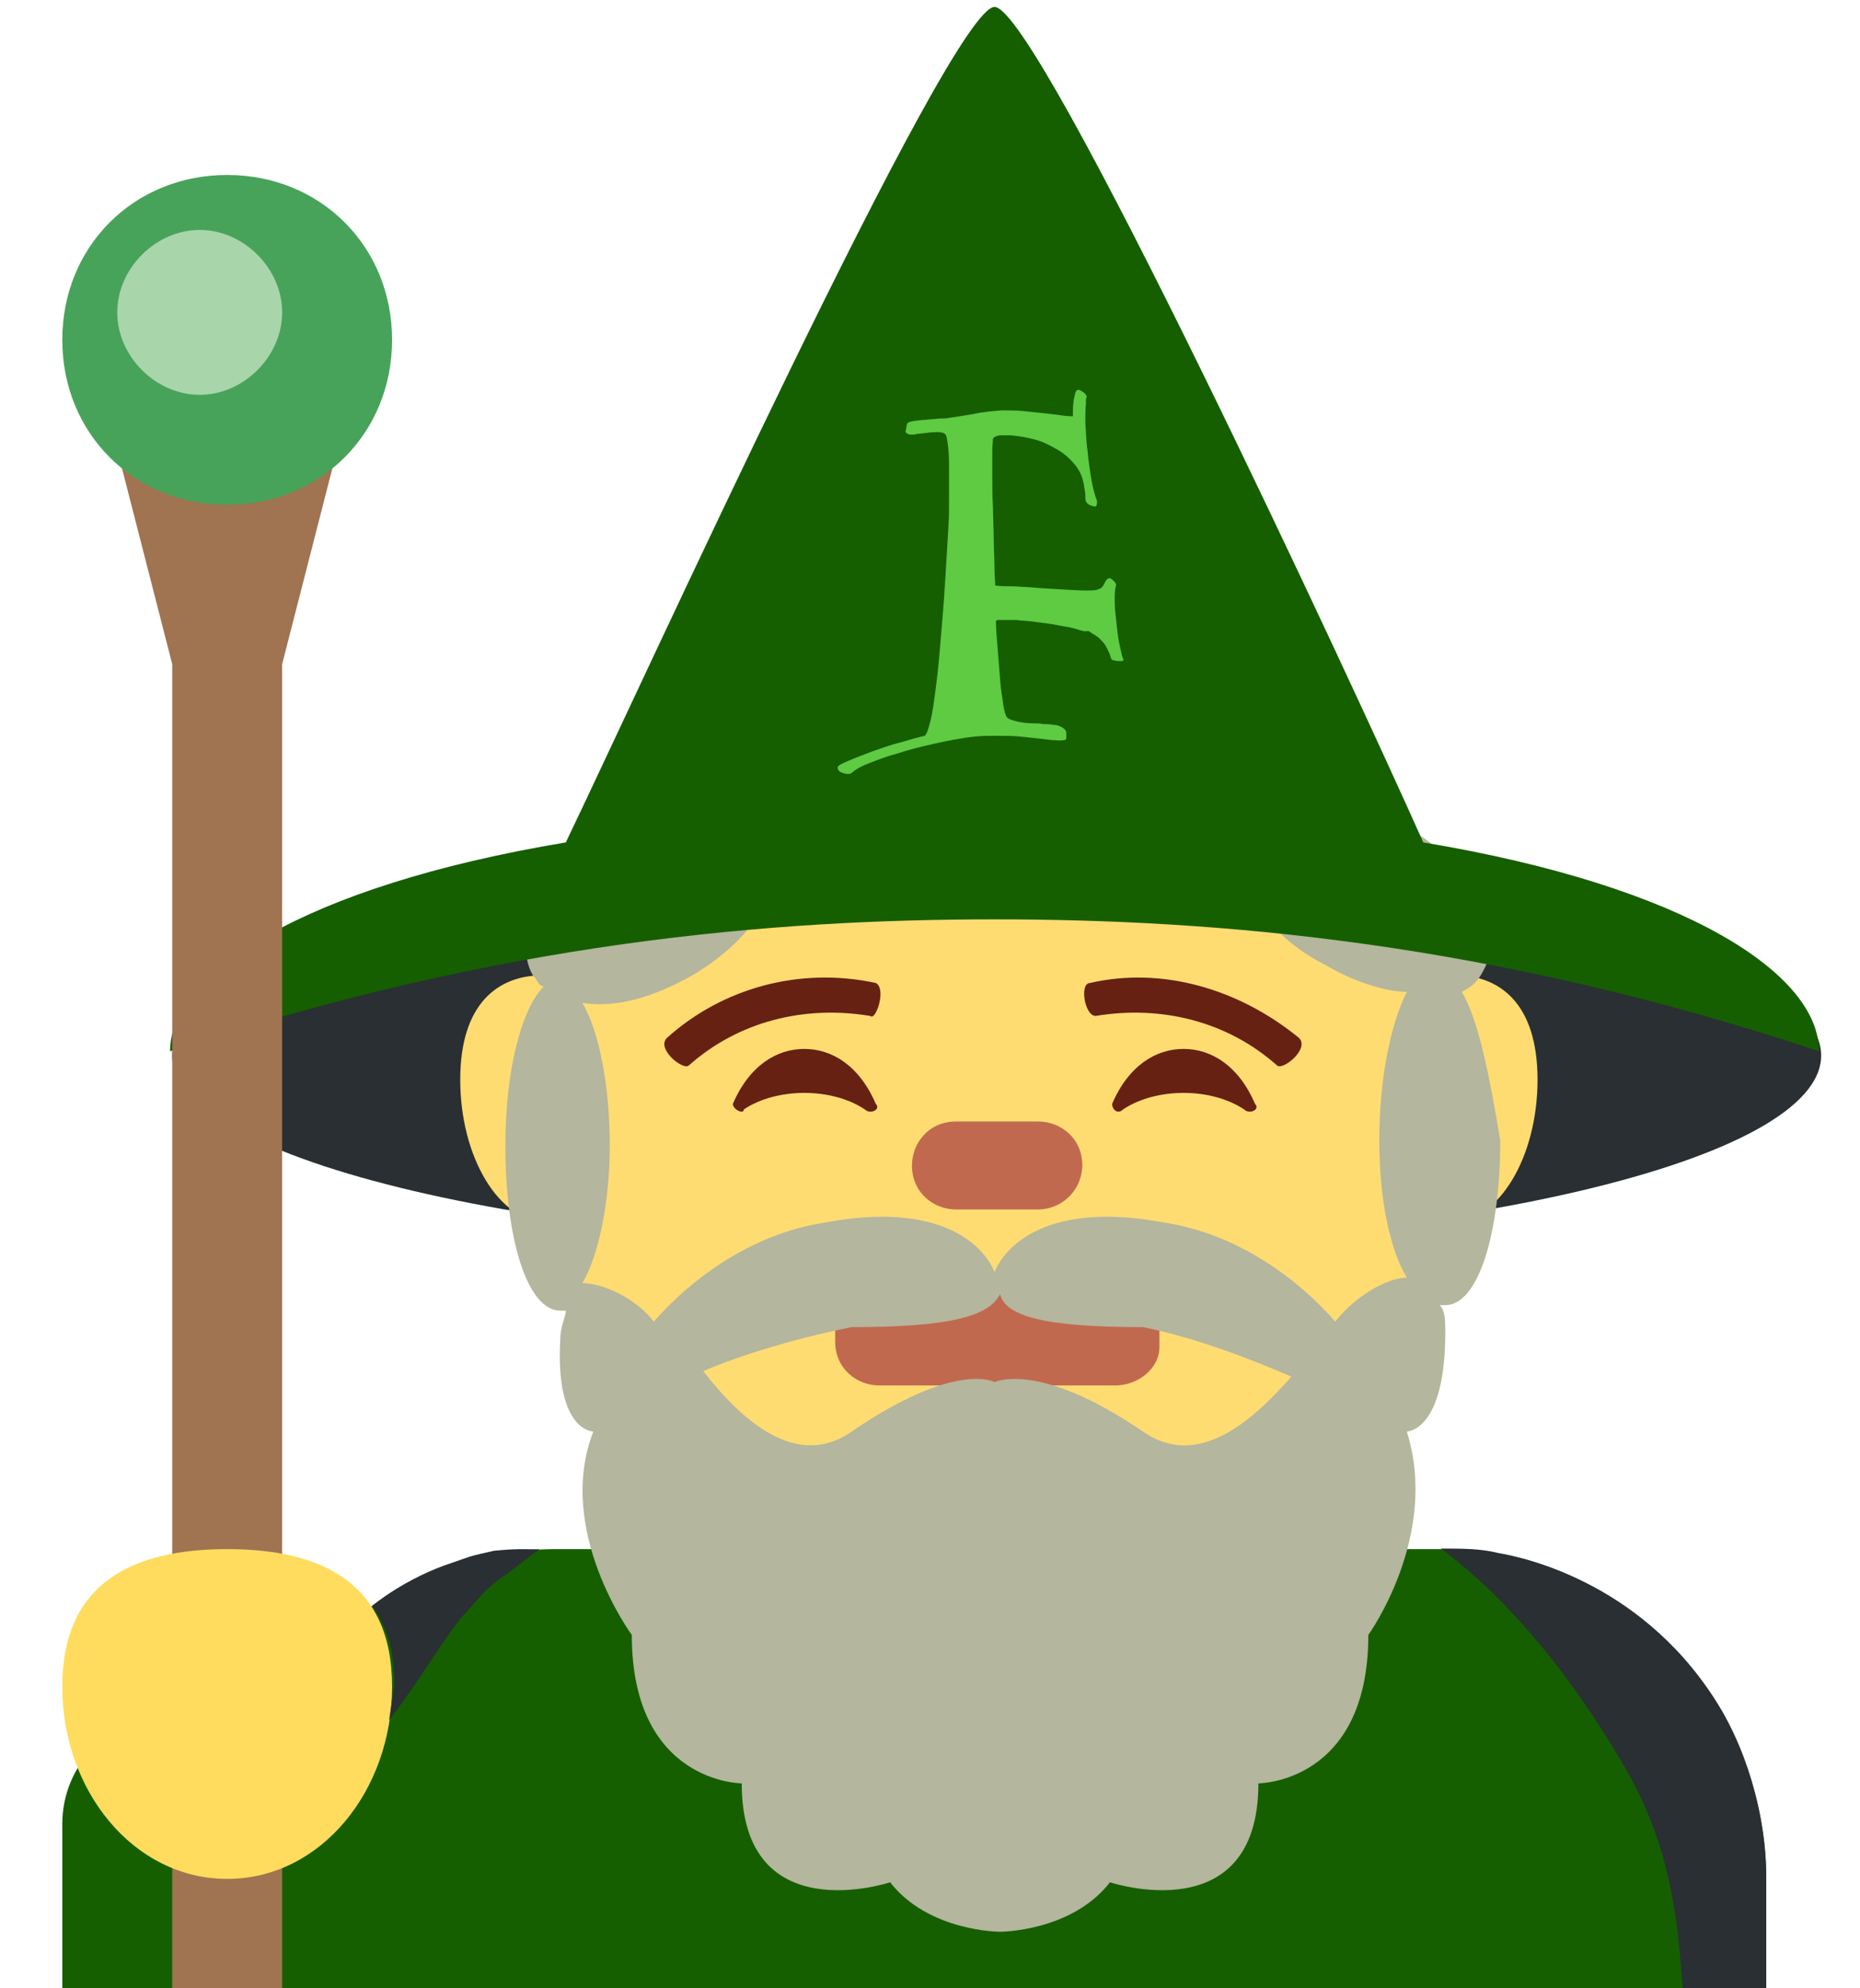 <svg version="1.1" id="svg2" xmlns="http://www.w3.org/2000/svg" xmlns:xlink="http://www.w3.org/1999/xlink" x="0" y="0" viewBox="0 0 253.8 271.3" xml:space="preserve"><style>.st1{fill:#155f00}.st2{fill:#292f33}.st4{fill:#c1694f}.st10{fill:#662113}.st14{fill:none;stroke:#000;stroke-width:.3}</style><g id="g10" transform="matrix(1.25 0 0 -1.25 0 45)"><g id="g12"><defs><path id="SVGID_1_" d="M-102.2-284h421.9v421.9h-421.9z"/></defs><clipPath id="SVGID_2_"><use xlink:href="#SVGID_1_" overflow="visible"/></clipPath><g id="g14" clip-path="url(#SVGID_2_)"><g id="g20" transform="translate(26 8)"><path id="path22" class="st1" d="M131.4-141.1H34.8c-15 0-27.6-9-33-22.2-2.4 2.4-5.4 4.2-9 4.2-6.6 0-12-5.4-12-12v-18h186v12c0 19.8-16.2 36-35.4 36"/></g><g id="g24" transform="translate(14 9)"><path id="path26" class="st1" d="M70.8-136.1h48s6-54-24-54-24 54-24 54"/></g><g id="g28" transform="translate(33 16.976)"><path id="path30" class="st2" d="M165.8-96.2c0-11.4-40.2-21-90-21s-90 9.6-90 21 40.2 21 90 21 90-9.6 90-21"/></g><g id="g32" transform="translate(26.34 18.437)"><path id="path34" d="M132.5-88.9c-4.8 21.6-25.2 51.6-49.8 51.6s-45-30.6-49.8-51.6c-4.8 0-9-3-9-11.4s4.2-15.6 9.6-15.6c6.6-26.4 25.8-48 49.2-48s42.6 21.6 49.2 48c5.4 0 9.6 7.2 9.6 15.6s-4.2 11.4-9 11.4" fill="#ffdc72"/></g><g id="g44" transform="translate(18.75 14.176)"><path id="path46" class="st4" d="M94.6-110.2h-9c-2.4 0-4.8 1.8-4.8 4.8 0 2.4 1.8 4.8 4.8 4.8h9c2.4 0 4.8-1.8 4.8-4.8-.1-3-2.5-4.8-4.8-4.8"/></g><g id="g48" transform="translate(20.167 10.967)"><path id="path50" class="st4" d="M101.6-126.2H75.8c-2.4 0-4.8 1.8-4.8 4.8v1.8c0 2.4 1.8 4.8 4.8 4.8h25.8c2.4 0 4.8-1.8 4.8-4.8v-2.4c0-2.4-2.4-4.2-4.8-4.2"/></g><g id="g52" transform="translate(20.667 10.13)"><path id="path54" d="M104.1-130.4c-11.4 7.8-16.2 5.4-16.2 5.4s-4.2 2.4-15.6-5.4c-6-4.2-12 1.2-16.2 6.6 4.2 1.8 10.2 3.6 16.2 4.8 10.8 0 15 1.2 16.2 3.6.6-2.4 4.8-3.6 15.6-3.6 6-1.2 12-3.6 16.2-5.4-4.2-4.8-10.2-10.2-16.2-6m34.8 48c1.2.6 1.8 1.2 2.4 2.4 2.4 4.2-1.2 11.4-8.4 15.6s-15 4.2-17.4 0 1.2-11.4 8.4-15c3-1.8 6.6-3 9-3-1.8-3.6-3-9.6-3-16.2s1.2-12 3-15c-2.4 0-6-2.4-7.8-4.8-4.2 4.8-10.8 9.6-18.6 10.8-12.6 2.4-17.4-2.4-18.6-5.4-1.2 3-6 7.8-18.6 5.4-7.8-1.2-14.4-6-18.6-10.8-1.8 2.4-5.4 4.2-7.8 4.2 1.8 3 3 9 3 15 0 6.6-1.2 12.6-3 15.6 3.6-.6 7.8.6 12 3 7.2 4.2 10.8 10.8 8.4 15s-10.2 4.2-17.4 0-10.8-10.8-8.4-15c.6-.6.6-1.2 1.2-1.2-2.4-2.4-4.2-9-4.2-17.4 0-10.2 2.4-18 6-18h.6c0-.6-.6-1.8-.6-3-.6-10.2 3.6-10.2 3.6-10.2-4.2-10.8 4.2-22.2 4.2-22.2 0-16.2 12-16.2 12-16.2 0-16.2 16.2-10.8 16.2-10.8 4.2-5.4 12-5.4 12-5.4s7.8 0 12 5.4c0 0 16.2-5.4 16.2 10.8 0 0 12 0 12 16.2 0 0 7.8 10.8 4.2 22.2 0 0 4.2 0 4.2 10.8 0 1.2 0 2.4-.6 3h.6c3.6 0 6 7.8 6 18-1.2 7.2-2.4 13.2-4.2 16.2" fill="#b4b69d"/></g><g id="g56" transform="translate(25.765 20.843)"><path id="path58" class="st1" d="M129.6-76.8c-7.2 16.2-42 91.2-46.8 91.2s-39-75-46.8-91.2C7.2-81.6-7.2-91.2-7.2-99.6c36 12 66 14.4 90 14.4s54-2.4 90-14.4c0 8.4-14.4 18-43.2 22.8"/></g><g id="g60" transform="translate(5)"><path id="path62" d="M25.8-181.1h-12v144.6l-6 23.4h24l-6-23.4v-144.6z" fill="#a07351"/></g><g id="g64" transform="translate(7 30)"><path id="path66" d="M35.8-31.1c0-10.2-7.8-18-18-18s-18 7.8-18 18 7.8 18 18 18 18-7.8 18-18" fill="#48a35a"/></g><g id="g68" transform="translate(5 30.5)"><path id="path70" d="M25.8-28.6c0-4.8-4.2-9-9-9s-9 4.2-9 9 4.2 9 9 9 9-4.2 9-9" fill="#a9d5ab"/></g><g id="g72" transform="translate(7 5.5)"><path id="path74" d="M35.8-153.6c0-11.4-7.8-21-18-21s-18 9.6-18 21 7.8 15 18 15 18-3.6 18-15" fill="#ffdc5d"/></g></g></g><path class="st10" d="M95-74.9c-7.2 1.2-14.4-.6-19.8-5.4-.6-.6-3.6 1.8-2.4 3 6 5.4 14.4 7.8 22.8 6 1.2-.6 0-4.2-.6-3.6M139.4-80.3c-5.4 4.8-12.6 6.6-19.8 5.4-1.2 0-1.8 3.6-.6 3.6 7.8 1.8 16.2-.6 22.8-6 1.2-1.2-1.8-3.6-2.4-3M137-84.5c-1.8 4.2-4.8 6-7.8 6s-6-1.8-7.8-6c0-.6.6-1.2 1.2-.6 1.8 1.2 4.2 1.8 6.6 1.8 2.4 0 4.8-.6 6.6-1.8.6-.6 1.8 0 1.2.6M80-84.5c0-.6 1.2-1.2 1.2-.6 1.8 1.2 4.2 1.8 6.6 1.8s4.8-.6 6.6-1.8c.6-.6 1.8 0 1.2.6-1.8 4.2-4.8 6-7.8 6s-6-1.8-7.8-6"/></g><path class="st2" d="M53.8 229.9c0-4.2-.6-7.2-3-10.8 0 0 4.5-3.8 11-5.9 3.1-1.1 2.6-.9 5.6-1.6 3.1-.3 3.8-.2 6.2-.2-1.8 1.3-3.7 2.9-5.5 4.1-2.4 1.8-3 3-4.8 4.8-3 3.6-6 9-10.2 14.4"/><path d="M147.4 86c-.6-.2-1.3-.4-2-.5-.7-.1-1.5-.3-2.3-.4-.8-.1-1.6-.2-2.3-.3-.8-.1-1.5-.1-2.1-.2h-2.5c-.2 0-.3.1-.3.2 0 1 .1 2.1.2 3.3.1 1.3.2 2.5.3 3.8.1 1.3.2 2.4.4 3.5.1 1.1.3 1.9.5 2.3.1.3.5.5 1.3.7.7.2 1.6.3 2.5.3.4 0 .8 0 1.2.1.4 0 .9 0 1.4.1.5 0 1 .2 1.3.4.3.2.5.4.5.7v.8c0 .2-.6.3-1.6.2-.4 0-1-.1-1.9-.2-.9-.1-1.8-.2-2.8-.3-1-.1-2.1-.1-3.2-.1s-2.1 0-2.9.1c-2 .2-3.9.6-5.7 1-1.8.4-3.4.8-4.9 1.3-1.5.4-2.8.9-3.8 1.3-1.1.4-1.8.8-2.3 1.2-.2.2-.4.3-.5.3h-.4c-.1 0-.4-.1-.7-.2-.4-.2-.5-.4-.5-.7 0-.2.5-.5 1.5-.9.9-.4 2-.8 3.3-1.3 1.2-.4 2.5-.9 3.8-1.2 1.3-.4 2.4-.7 3.3-.9.3-.3.5-1 .8-2.2.3-1.2.5-2.9.8-5.2.3-2.3.5-5.1.8-8.6.3-3.4.5-7.5.8-12.3.1-1.3.1-2.7.1-4v-3.8c0-1.2 0-2.2-.1-3.1-.1-.9-.2-1.5-.3-1.8-.1-.2-.4-.4-.8-.4-.4-.1-.8 0-1.3 0-.7.1-1 .1-1.7.2-.1 0-.3 0-.5.1h-.6c-.2 0-.3-.1-.5-.2-.1-.1-.2-.2-.1-.4.1-.4.1-.7.2-.9.1-.2.5-.3 1.2-.4.3 0 .6-.1 1-.1s.8-.1 1.2-.1c.4 0 .8-.1 1.3-.1.4 0 .8 0 1.1-.1.9-.1 1.9-.3 3.2-.5 1.3-.3 2.6-.4 3.9-.5 1 0 2 0 3 .1s2 .2 2.9.3c.9.1 1.7.2 2.4.3.7.1 1.1.1 1.4.1 0-1 0-1.9.2-2.6.1-.7.3-1.1.6-1 .1 0 .3.1.6.3.3.2.4.4.5.6 0 .1-.1.2-.1.3 0 .2-.1.4 0 .5-.1.7-.1 1.7-.1 2.9.1 1.2.1 2.4.3 3.7.1 1.3.3 2.5.5 3.8.2 1.2.5 2.3.8 3.1 0 .5-.1.8-.4.7-.5-.1-.9-.3-1-.5-.2-.2-.2-.5-.2-.7 0-.3 0-.7-.1-1.1-.1-.5-.1-.8-.2-1.1-.2-.9-.6-1.7-1.3-2.5-.6-.7-1.4-1.4-2.3-1.9-.9-.5-1.8-1-2.9-1.3-1.1-.3-2.2-.5-3.4-.6h-1.3c-.5 0-.9.2-1.1.4 0 .3-.1.9-.1 1.9v3.4c0 1.3 0 2.7.1 4.2 0 1.5.1 2.9.1 4.3s.1 2.7.1 3.8c0 1.1.1 2 .1 2.5.8.1 1.5.1 2.2.1.7 0 1.4.1 2.1.1 2.3.2 4.4.3 6.1.4 1.7.1 2.9.1 3.4 0 .3-.1.6-.2.7-.3.2-.2.3-.4.4-.6.1-.2.2-.4.3-.5.1-.1.2-.2.4-.2s.4.2.6.4c.2.2.3.4.3.5-.1.4-.2.9-.2 1.6 0 .7 0 1.5.1 2.3l.3 2.7c.1.9.3 1.8.5 2.6 0 .2.1.3.1.5.1.2.1.3.2.5 0 .1-.1.2-.2.2h-.6c-.2 0-.4-.1-.6-.1-.2-.1-.3-.2-.3-.3-.1-.2-.1-.5-.3-.8-.1-.3-.3-.6-.5-1-.2-.3-.5-.6-.9-1-.4-.3-.9-.6-1.4-.9-.5.1-.7 0-1.1-.1z" fill="#5ecb42"/><path fill="none" d="M271 263.5H1"/><path class="st2" d="M196.6 211.3c6.6 4.8 16.2 14.4 25.2 30 6.6 11.4 7.2 22.2 7.8 30H241v-15.6c0-4.8-1.2-13.8-6-22.2-10.2-17.4-27-21-30.6-21.6-2.4-.6-4.8-.6-7.8-.6z"/></svg>